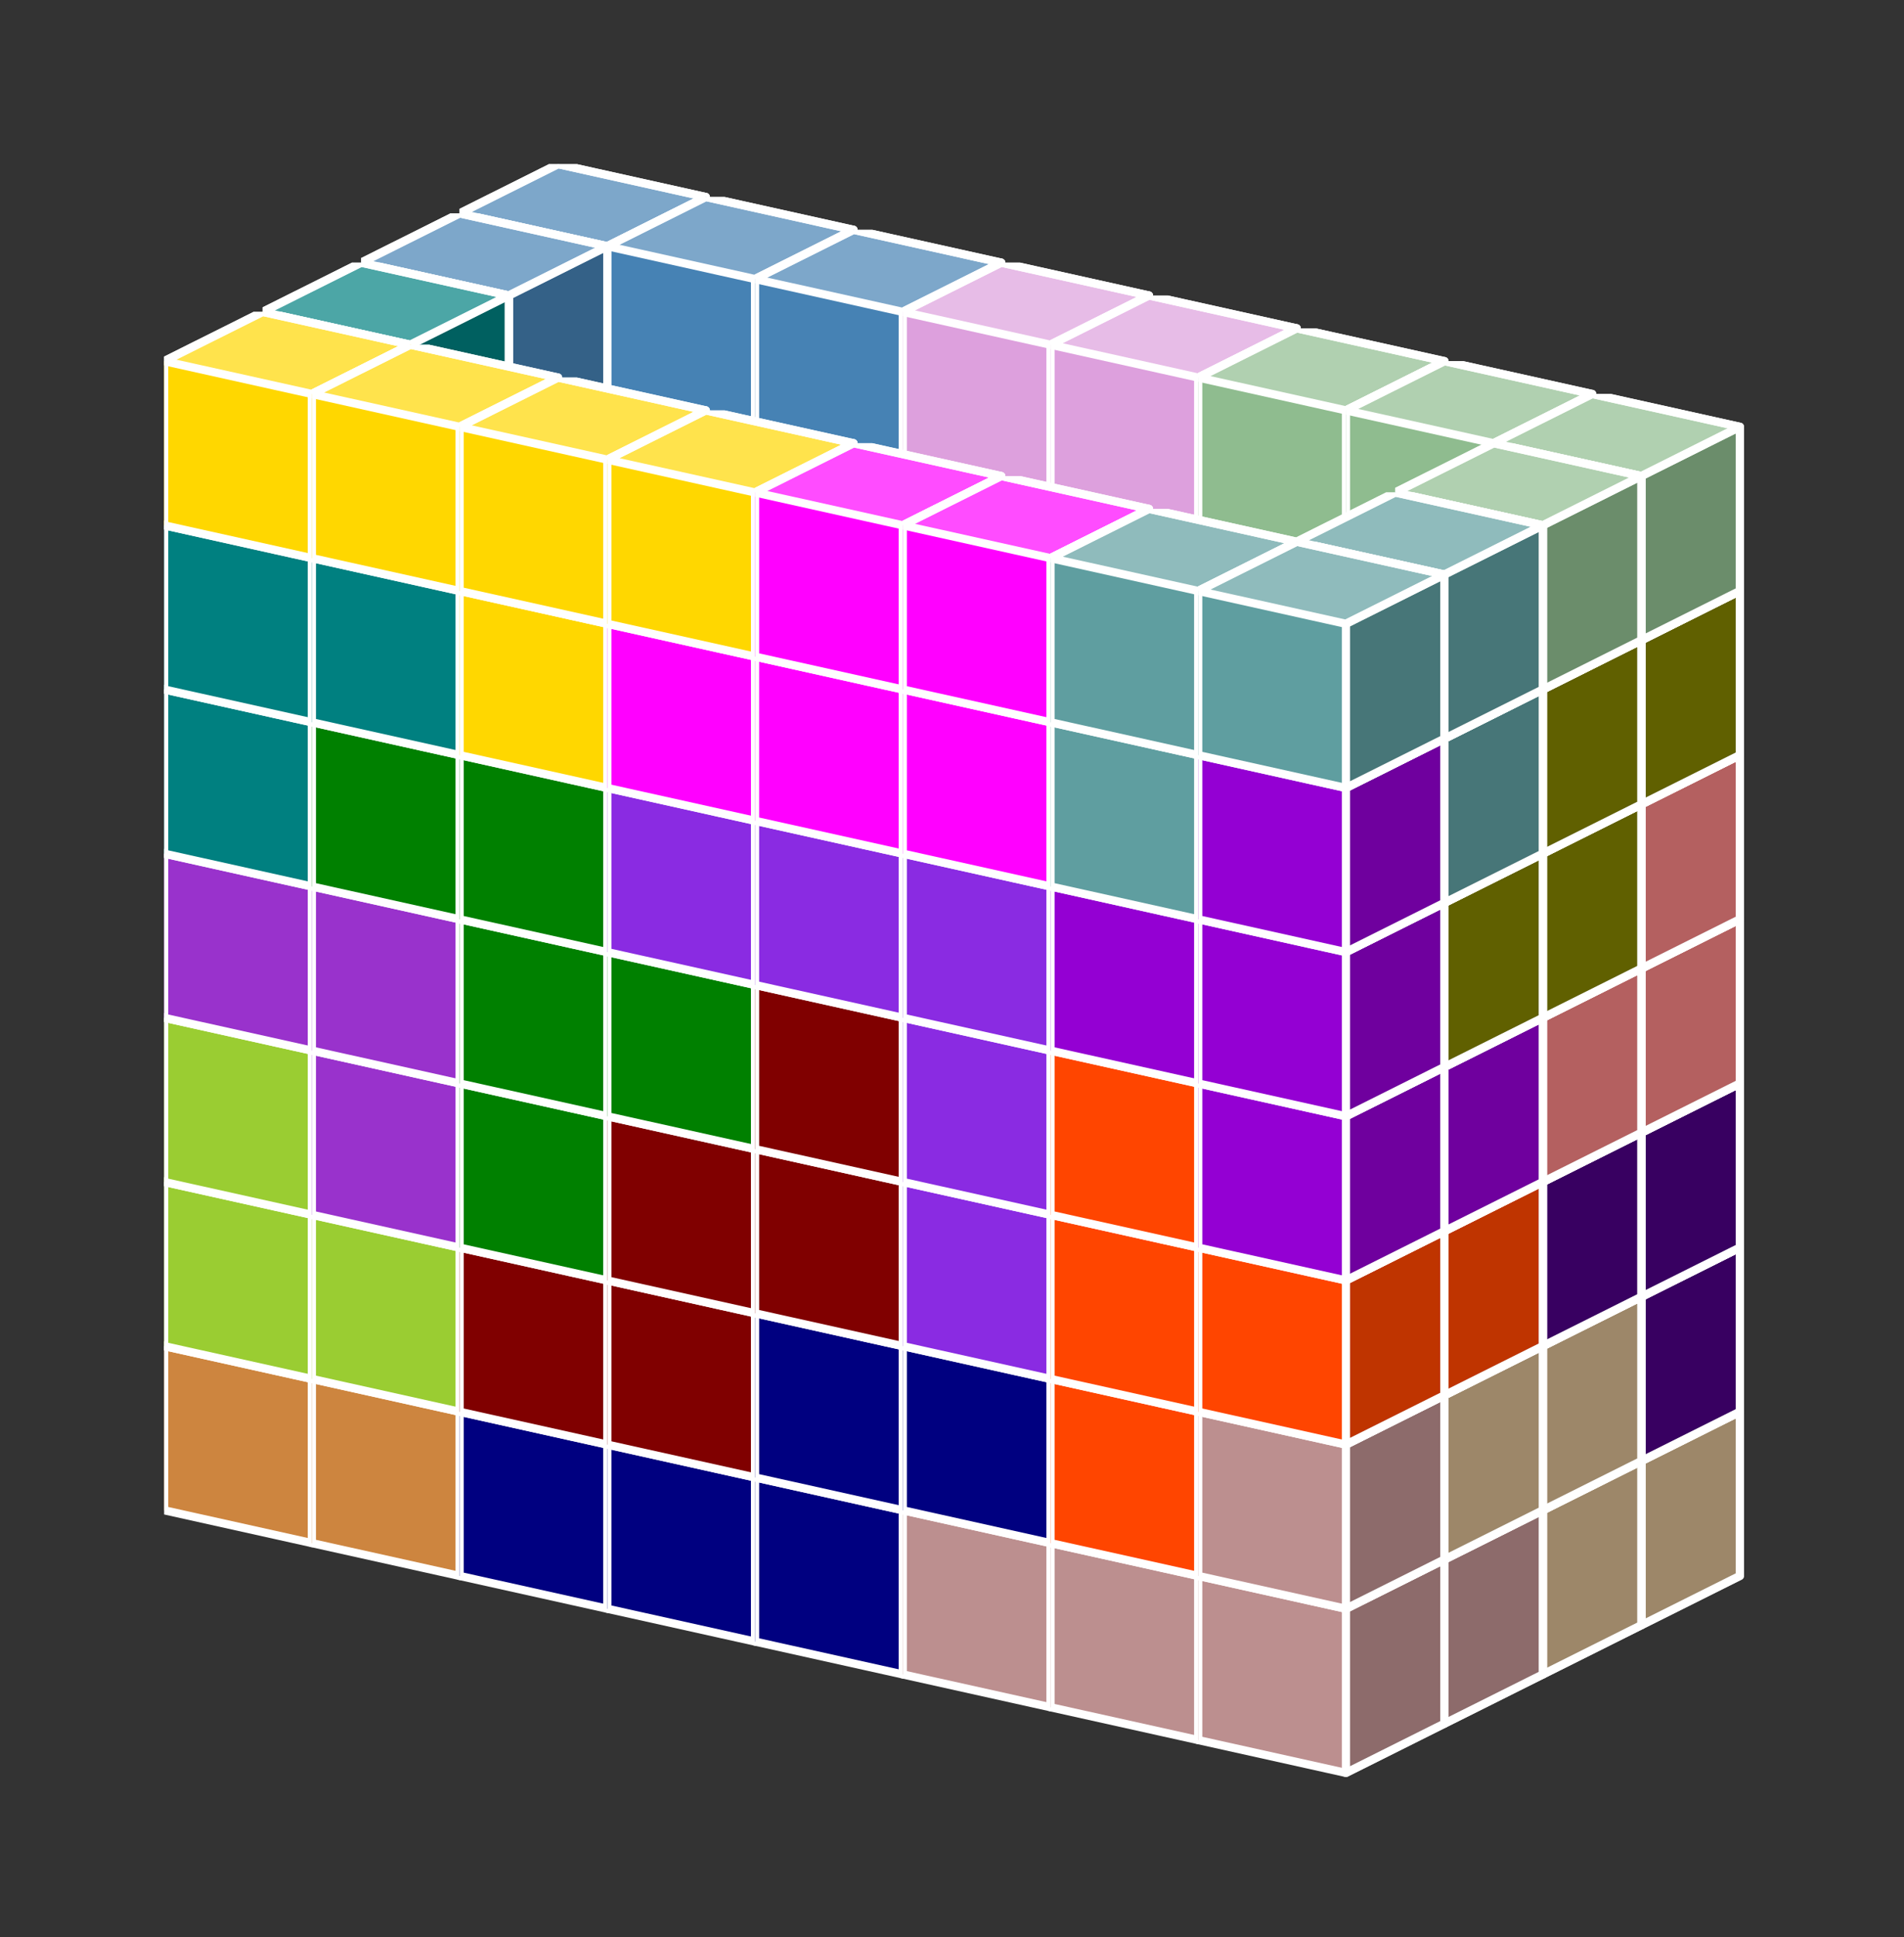 <?xml version="1.0" standalone="no"?>
<!-- Created by Polyform Puzzler (http://puzzler.sourceforge.net/) -->
<svg width="116.000" height="118.000"
     viewBox="0 0 116.000 118.000"
     xmlns="http://www.w3.org/2000/svg"
     xmlns:xlink="http://www.w3.org/1999/xlink">
<rect x="0" y="0" width="116.000" height="118.000" fill="#333333" stroke="none"/>
<defs>
<symbol id="cube0">
<polygon fill="gray" stroke="white"
         stroke-width="0.5" stroke-linejoin="round"
         points="0,13 9,15 15,12 15,2 6,0 0,3" />
<polygon fill="black" fill-opacity="0.25" stroke="white"
         stroke-width="0.5" stroke-linejoin="round"
         points="9,15 15,12 15,2 9,5" />
<polygon fill="white" fill-opacity="0.30" stroke="white"
         stroke-width="0.5" stroke-linejoin="round"
         points="0,3 9,5 15,2 6,0" />
</symbol>
<symbol id="cube1">
<polygon fill="black" stroke="white"
         stroke-width="0.5" stroke-linejoin="round"
         points="0,13 9,15 15,12 15,2 6,0 0,3" />
<polygon fill="black" fill-opacity="0.25" stroke="white"
         stroke-width="0.5" stroke-linejoin="round"
         points="9,15 15,12 15,2 9,5" />
<polygon fill="white" fill-opacity="0.30" stroke="white"
         stroke-width="0.5" stroke-linejoin="round"
         points="0,3 9,5 15,2 6,0" />
</symbol>
<symbol id="cubeA5">
<polygon fill="cadetblue" stroke="white"
         stroke-width="0.5" stroke-linejoin="round"
         points="0,13 9,15 15,12 15,2 6,0 0,3" />
<polygon fill="black" fill-opacity="0.25" stroke="white"
         stroke-width="0.5" stroke-linejoin="round"
         points="9,15 15,12 15,2 9,5" />
<polygon fill="white" fill-opacity="0.30" stroke="white"
         stroke-width="0.5" stroke-linejoin="round"
         points="0,3 9,5 15,2 6,0" />
</symbol>
<symbol id="cubeF5">
<polygon fill="green" stroke="white"
         stroke-width="0.5" stroke-linejoin="round"
         points="0,13 9,15 15,12 15,2 6,0 0,3" />
<polygon fill="black" fill-opacity="0.25" stroke="white"
         stroke-width="0.5" stroke-linejoin="round"
         points="9,15 15,12 15,2 9,5" />
<polygon fill="white" fill-opacity="0.30" stroke="white"
         stroke-width="0.5" stroke-linejoin="round"
         points="0,3 9,5 15,2 6,0" />
</symbol>
<symbol id="cubeI5">
<polygon fill="blue" stroke="white"
         stroke-width="0.5" stroke-linejoin="round"
         points="0,13 9,15 15,12 15,2 6,0 0,3" />
<polygon fill="black" fill-opacity="0.25" stroke="white"
         stroke-width="0.5" stroke-linejoin="round"
         points="9,15 15,12 15,2 9,5" />
<polygon fill="white" fill-opacity="0.30" stroke="white"
         stroke-width="0.5" stroke-linejoin="round"
         points="0,3 9,5 15,2 6,0" />
</symbol>
<symbol id="cubeJ15">
<polygon fill="steelblue" stroke="white"
         stroke-width="0.5" stroke-linejoin="round"
         points="0,13 9,15 15,12 15,2 6,0 0,3" />
<polygon fill="black" fill-opacity="0.25" stroke="white"
         stroke-width="0.5" stroke-linejoin="round"
         points="9,15 15,12 15,2 9,5" />
<polygon fill="white" fill-opacity="0.30" stroke="white"
         stroke-width="0.5" stroke-linejoin="round"
         points="0,3 9,5 15,2 6,0" />
</symbol>
<symbol id="cubeJ25">
<polygon fill="darkviolet" stroke="white"
         stroke-width="0.5" stroke-linejoin="round"
         points="0,13 9,15 15,12 15,2 6,0 0,3" />
<polygon fill="black" fill-opacity="0.25" stroke="white"
         stroke-width="0.5" stroke-linejoin="round"
         points="9,15 15,12 15,2 9,5" />
<polygon fill="white" fill-opacity="0.30" stroke="white"
         stroke-width="0.5" stroke-linejoin="round"
         points="0,3 9,5 15,2 6,0" />
</symbol>
<symbol id="cubeJ45">
<polygon fill="lightcoral" stroke="white"
         stroke-width="0.5" stroke-linejoin="round"
         points="0,13 9,15 15,12 15,2 6,0 0,3" />
<polygon fill="black" fill-opacity="0.25" stroke="white"
         stroke-width="0.5" stroke-linejoin="round"
         points="9,15 15,12 15,2 9,5" />
<polygon fill="white" fill-opacity="0.30" stroke="white"
         stroke-width="0.5" stroke-linejoin="round"
         points="0,3 9,5 15,2 6,0" />
</symbol>
<symbol id="cubeL15">
<polygon fill="darkseagreen" stroke="white"
         stroke-width="0.5" stroke-linejoin="round"
         points="0,13 9,15 15,12 15,2 6,0 0,3" />
<polygon fill="black" fill-opacity="0.25" stroke="white"
         stroke-width="0.5" stroke-linejoin="round"
         points="9,15 15,12 15,2 9,5" />
<polygon fill="white" fill-opacity="0.30" stroke="white"
         stroke-width="0.5" stroke-linejoin="round"
         points="0,3 9,5 15,2 6,0" />
</symbol>
<symbol id="cubeL25">
<polygon fill="peru" stroke="white"
         stroke-width="0.5" stroke-linejoin="round"
         points="0,13 9,15 15,12 15,2 6,0 0,3" />
<polygon fill="black" fill-opacity="0.25" stroke="white"
         stroke-width="0.5" stroke-linejoin="round"
         points="9,15 15,12 15,2 9,5" />
<polygon fill="white" fill-opacity="0.30" stroke="white"
         stroke-width="0.5" stroke-linejoin="round"
         points="0,3 9,5 15,2 6,0" />
</symbol>
<symbol id="cubeL35">
<polygon fill="rosybrown" stroke="white"
         stroke-width="0.5" stroke-linejoin="round"
         points="0,13 9,15 15,12 15,2 6,0 0,3" />
<polygon fill="black" fill-opacity="0.25" stroke="white"
         stroke-width="0.5" stroke-linejoin="round"
         points="9,15 15,12 15,2 9,5" />
<polygon fill="white" fill-opacity="0.30" stroke="white"
         stroke-width="0.5" stroke-linejoin="round"
         points="0,3 9,5 15,2 6,0" />
</symbol>
<symbol id="cubeL45">
<polygon fill="yellowgreen" stroke="white"
         stroke-width="0.5" stroke-linejoin="round"
         points="0,13 9,15 15,12 15,2 6,0 0,3" />
<polygon fill="black" fill-opacity="0.25" stroke="white"
         stroke-width="0.5" stroke-linejoin="round"
         points="9,15 15,12 15,2 9,5" />
<polygon fill="white" fill-opacity="0.30" stroke="white"
         stroke-width="0.5" stroke-linejoin="round"
         points="0,3 9,5 15,2 6,0" />
</symbol>
<symbol id="cubeL5">
<polygon fill="lime" stroke="white"
         stroke-width="0.5" stroke-linejoin="round"
         points="0,13 9,15 15,12 15,2 6,0 0,3" />
<polygon fill="black" fill-opacity="0.25" stroke="white"
         stroke-width="0.5" stroke-linejoin="round"
         points="9,15 15,12 15,2 9,5" />
<polygon fill="white" fill-opacity="0.30" stroke="white"
         stroke-width="0.5" stroke-linejoin="round"
         points="0,3 9,5 15,2 6,0" />
</symbol>
<symbol id="cubeN15">
<polygon fill="olive" stroke="white"
         stroke-width="0.5" stroke-linejoin="round"
         points="0,13 9,15 15,12 15,2 6,0 0,3" />
<polygon fill="black" fill-opacity="0.25" stroke="white"
         stroke-width="0.5" stroke-linejoin="round"
         points="9,15 15,12 15,2 9,5" />
<polygon fill="white" fill-opacity="0.30" stroke="white"
         stroke-width="0.5" stroke-linejoin="round"
         points="0,3 9,5 15,2 6,0" />
</symbol>
<symbol id="cubeN25">
<polygon fill="teal" stroke="white"
         stroke-width="0.5" stroke-linejoin="round"
         points="0,13 9,15 15,12 15,2 6,0 0,3" />
<polygon fill="black" fill-opacity="0.25" stroke="white"
         stroke-width="0.5" stroke-linejoin="round"
         points="9,15 15,12 15,2 9,5" />
<polygon fill="white" fill-opacity="0.30" stroke="white"
         stroke-width="0.5" stroke-linejoin="round"
         points="0,3 9,5 15,2 6,0" />
</symbol>
<symbol id="cubeN5">
<polygon fill="navy" stroke="white"
         stroke-width="0.5" stroke-linejoin="round"
         points="0,13 9,15 15,12 15,2 6,0 0,3" />
<polygon fill="black" fill-opacity="0.25" stroke="white"
         stroke-width="0.5" stroke-linejoin="round"
         points="9,15 15,12 15,2 9,5" />
<polygon fill="white" fill-opacity="0.30" stroke="white"
         stroke-width="0.5" stroke-linejoin="round"
         points="0,3 9,5 15,2 6,0" />
</symbol>
<symbol id="cubeP5">
<polygon fill="magenta" stroke="white"
         stroke-width="0.5" stroke-linejoin="round"
         points="0,13 9,15 15,12 15,2 6,0 0,3" />
<polygon fill="black" fill-opacity="0.25" stroke="white"
         stroke-width="0.5" stroke-linejoin="round"
         points="9,15 15,12 15,2 9,5" />
<polygon fill="white" fill-opacity="0.30" stroke="white"
         stroke-width="0.5" stroke-linejoin="round"
         points="0,3 9,5 15,2 6,0" />
</symbol>
<symbol id="cubeQ5">
<polygon fill="thistle" stroke="white"
         stroke-width="0.5" stroke-linejoin="round"
         points="0,13 9,15 15,12 15,2 6,0 0,3" />
<polygon fill="black" fill-opacity="0.25" stroke="white"
         stroke-width="0.5" stroke-linejoin="round"
         points="9,15 15,12 15,2 9,5" />
<polygon fill="white" fill-opacity="0.30" stroke="white"
         stroke-width="0.5" stroke-linejoin="round"
         points="0,3 9,5 15,2 6,0" />
</symbol>
<symbol id="cubeS15">
<polygon fill="tan" stroke="white"
         stroke-width="0.5" stroke-linejoin="round"
         points="0,13 9,15 15,12 15,2 6,0 0,3" />
<polygon fill="black" fill-opacity="0.25" stroke="white"
         stroke-width="0.5" stroke-linejoin="round"
         points="9,15 15,12 15,2 9,5" />
<polygon fill="white" fill-opacity="0.30" stroke="white"
         stroke-width="0.5" stroke-linejoin="round"
         points="0,3 9,5 15,2 6,0" />
</symbol>
<symbol id="cubeS25">
<polygon fill="indigo" stroke="white"
         stroke-width="0.5" stroke-linejoin="round"
         points="0,13 9,15 15,12 15,2 6,0 0,3" />
<polygon fill="black" fill-opacity="0.25" stroke="white"
         stroke-width="0.5" stroke-linejoin="round"
         points="9,15 15,12 15,2 9,5" />
<polygon fill="white" fill-opacity="0.30" stroke="white"
         stroke-width="0.5" stroke-linejoin="round"
         points="0,3 9,5 15,2 6,0" />
</symbol>
<symbol id="cubeT15">
<polygon fill="darkkhaki" stroke="white"
         stroke-width="0.5" stroke-linejoin="round"
         points="0,13 9,15 15,12 15,2 6,0 0,3" />
<polygon fill="black" fill-opacity="0.25" stroke="white"
         stroke-width="0.5" stroke-linejoin="round"
         points="9,15 15,12 15,2 9,5" />
<polygon fill="white" fill-opacity="0.30" stroke="white"
         stroke-width="0.5" stroke-linejoin="round"
         points="0,3 9,5 15,2 6,0" />
</symbol>
<symbol id="cubeT25">
<polygon fill="orangered" stroke="white"
         stroke-width="0.5" stroke-linejoin="round"
         points="0,13 9,15 15,12 15,2 6,0 0,3" />
<polygon fill="black" fill-opacity="0.25" stroke="white"
         stroke-width="0.5" stroke-linejoin="round"
         points="9,15 15,12 15,2 9,5" />
<polygon fill="white" fill-opacity="0.30" stroke="white"
         stroke-width="0.5" stroke-linejoin="round"
         points="0,3 9,5 15,2 6,0" />
</symbol>
<symbol id="cubeT5">
<polygon fill="darkorange" stroke="white"
         stroke-width="0.5" stroke-linejoin="round"
         points="0,13 9,15 15,12 15,2 6,0 0,3" />
<polygon fill="black" fill-opacity="0.25" stroke="white"
         stroke-width="0.5" stroke-linejoin="round"
         points="9,15 15,12 15,2 9,5" />
<polygon fill="white" fill-opacity="0.30" stroke="white"
         stroke-width="0.5" stroke-linejoin="round"
         points="0,3 9,5 15,2 6,0" />
</symbol>
<symbol id="cubeU5">
<polygon fill="turquoise" stroke="white"
         stroke-width="0.5" stroke-linejoin="round"
         points="0,13 9,15 15,12 15,2 6,0 0,3" />
<polygon fill="black" fill-opacity="0.25" stroke="white"
         stroke-width="0.5" stroke-linejoin="round"
         points="9,15 15,12 15,2 9,5" />
<polygon fill="white" fill-opacity="0.30" stroke="white"
         stroke-width="0.5" stroke-linejoin="round"
         points="0,3 9,5 15,2 6,0" />
</symbol>
<symbol id="cubeV15">
<polygon fill="darkorchid" stroke="white"
         stroke-width="0.5" stroke-linejoin="round"
         points="0,13 9,15 15,12 15,2 6,0 0,3" />
<polygon fill="black" fill-opacity="0.25" stroke="white"
         stroke-width="0.5" stroke-linejoin="round"
         points="9,15 15,12 15,2 9,5" />
<polygon fill="white" fill-opacity="0.30" stroke="white"
         stroke-width="0.5" stroke-linejoin="round"
         points="0,3 9,5 15,2 6,0" />
</symbol>
<symbol id="cubeV25">
<polygon fill="tomato" stroke="white"
         stroke-width="0.5" stroke-linejoin="round"
         points="0,13 9,15 15,12 15,2 6,0 0,3" />
<polygon fill="black" fill-opacity="0.25" stroke="white"
         stroke-width="0.5" stroke-linejoin="round"
         points="9,15 15,12 15,2 9,5" />
<polygon fill="white" fill-opacity="0.30" stroke="white"
         stroke-width="0.5" stroke-linejoin="round"
         points="0,3 9,5 15,2 6,0" />
</symbol>
<symbol id="cubeV5">
<polygon fill="blueviolet" stroke="white"
         stroke-width="0.5" stroke-linejoin="round"
         points="0,13 9,15 15,12 15,2 6,0 0,3" />
<polygon fill="black" fill-opacity="0.25" stroke="white"
         stroke-width="0.5" stroke-linejoin="round"
         points="9,15 15,12 15,2 9,5" />
<polygon fill="white" fill-opacity="0.30" stroke="white"
         stroke-width="0.5" stroke-linejoin="round"
         points="0,3 9,5 15,2 6,0" />
</symbol>
<symbol id="cubeW5">
<polygon fill="maroon" stroke="white"
         stroke-width="0.5" stroke-linejoin="round"
         points="0,13 9,15 15,12 15,2 6,0 0,3" />
<polygon fill="black" fill-opacity="0.25" stroke="white"
         stroke-width="0.5" stroke-linejoin="round"
         points="9,15 15,12 15,2 9,5" />
<polygon fill="white" fill-opacity="0.30" stroke="white"
         stroke-width="0.5" stroke-linejoin="round"
         points="0,3 9,5 15,2 6,0" />
</symbol>
<symbol id="cubeX5">
<polygon fill="red" stroke="white"
         stroke-width="0.5" stroke-linejoin="round"
         points="0,13 9,15 15,12 15,2 6,0 0,3" />
<polygon fill="black" fill-opacity="0.25" stroke="white"
         stroke-width="0.5" stroke-linejoin="round"
         points="9,15 15,12 15,2 9,5" />
<polygon fill="white" fill-opacity="0.30" stroke="white"
         stroke-width="0.5" stroke-linejoin="round"
         points="0,3 9,5 15,2 6,0" />
</symbol>
<symbol id="cubeY5">
<polygon fill="gold" stroke="white"
         stroke-width="0.5" stroke-linejoin="round"
         points="0,13 9,15 15,12 15,2 6,0 0,3" />
<polygon fill="black" fill-opacity="0.25" stroke="white"
         stroke-width="0.5" stroke-linejoin="round"
         points="9,15 15,12 15,2 9,5" />
<polygon fill="white" fill-opacity="0.30" stroke="white"
         stroke-width="0.5" stroke-linejoin="round"
         points="0,3 9,5 15,2 6,0" />
</symbol>
<symbol id="cubeZ5">
<polygon fill="plum" stroke="white"
         stroke-width="0.5" stroke-linejoin="round"
         points="0,13 9,15 15,12 15,2 6,0 0,3" />
<polygon fill="black" fill-opacity="0.25" stroke="white"
         stroke-width="0.5" stroke-linejoin="round"
         points="9,15 15,12 15,2 9,5" />
<polygon fill="white" fill-opacity="0.30" stroke="white"
         stroke-width="0.5" stroke-linejoin="round"
         points="0,3 9,5 15,2 6,0" />
</symbol>
</defs>
<g>
<use xlink:href="#cubeT15" x="28.000" y="70.000" />
<use xlink:href="#cubeL5" x="37.000" y="72.000" />
<use xlink:href="#cubeL5" x="46.000" y="74.000" />
<use xlink:href="#cubeU5" x="55.000" y="76.000" />
<use xlink:href="#cubeU5" x="64.000" y="78.000" />
<use xlink:href="#cubeX5" x="73.000" y="80.000" />
<use xlink:href="#cubeS15" x="82.000" y="82.000" />
<use xlink:href="#cubeS15" x="91.000" y="84.000" />
<use xlink:href="#cubeT15" x="28.000" y="60.000" />
<use xlink:href="#cubeT15" x="37.000" y="62.000" />
<use xlink:href="#cubeL5" x="46.000" y="64.000" />
<use xlink:href="#cubeU5" x="55.000" y="66.000" />
<use xlink:href="#cubeX5" x="64.000" y="68.000" />
<use xlink:href="#cubeX5" x="73.000" y="70.000" />
<use xlink:href="#cubeX5" x="82.000" y="72.000" />
<use xlink:href="#cubeS25" x="91.000" y="74.000" />
<use xlink:href="#cubeT15" x="28.000" y="50.000" />
<use xlink:href="#cubeV25" x="37.000" y="52.000" />
<use xlink:href="#cubeL5" x="46.000" y="54.000" />
<use xlink:href="#cubeU5" x="55.000" y="56.000" />
<use xlink:href="#cubeU5" x="64.000" y="58.000" />
<use xlink:href="#cubeX5" x="73.000" y="60.000" />
<use xlink:href="#cubeS25" x="82.000" y="62.000" />
<use xlink:href="#cubeS25" x="91.000" y="64.000" />
<use xlink:href="#cubeV25" x="28.000" y="40.000" />
<use xlink:href="#cubeV25" x="37.000" y="42.000" />
<use xlink:href="#cubeL5" x="46.000" y="44.000" />
<use xlink:href="#cubeT5" x="55.000" y="46.000" />
<use xlink:href="#cubeT5" x="64.000" y="48.000" />
<use xlink:href="#cubeT5" x="73.000" y="50.000" />
<use xlink:href="#cubeS25" x="82.000" y="52.000" />
<use xlink:href="#cubeJ45" x="91.000" y="54.000" />
<use xlink:href="#cubeQ5" x="28.000" y="30.000" />
<use xlink:href="#cubeQ5" x="37.000" y="32.000" />
<use xlink:href="#cubeZ5" x="46.000" y="34.000" />
<use xlink:href="#cubeZ5" x="55.000" y="36.000" />
<use xlink:href="#cubeT5" x="64.000" y="38.000" />
<use xlink:href="#cubeJ45" x="73.000" y="40.000" />
<use xlink:href="#cubeJ45" x="82.000" y="42.000" />
<use xlink:href="#cubeJ45" x="91.000" y="44.000" />
<use xlink:href="#cubeQ5" x="28.000" y="20.000" />
<use xlink:href="#cubeQ5" x="37.000" y="22.000" />
<use xlink:href="#cubeJ15" x="46.000" y="24.000" />
<use xlink:href="#cubeZ5" x="55.000" y="26.000" />
<use xlink:href="#cubeT5" x="64.000" y="28.000" />
<use xlink:href="#cubeL15" x="73.000" y="30.000" />
<use xlink:href="#cubeN15" x="82.000" y="32.000" />
<use xlink:href="#cubeN15" x="91.000" y="34.000" />
<use xlink:href="#cubeJ15" x="28.000" y="10.000" />
<use xlink:href="#cubeJ15" x="37.000" y="12.000" />
<use xlink:href="#cubeJ15" x="46.000" y="14.000" />
<use xlink:href="#cubeZ5" x="55.000" y="16.000" />
<use xlink:href="#cubeZ5" x="64.000" y="18.000" />
<use xlink:href="#cubeL15" x="73.000" y="20.000" />
<use xlink:href="#cubeL15" x="82.000" y="22.000" />
<use xlink:href="#cubeL15" x="91.000" y="24.000" />
<use xlink:href="#cubeL25" x="22.000" y="73.000" />
<use xlink:href="#cubeS15" x="85.000" y="87.000" />
<use xlink:href="#cubeT15" x="22.000" y="63.000" />
<use xlink:href="#cubeS15" x="85.000" y="77.000" />
<use xlink:href="#cubeL45" x="22.000" y="53.000" />
<use xlink:href="#cubeS25" x="85.000" y="67.000" />
<use xlink:href="#cubeV25" x="22.000" y="43.000" />
<use xlink:href="#cubeJ45" x="85.000" y="57.000" />
<use xlink:href="#cubeV25" x="22.000" y="33.000" />
<use xlink:href="#cubeN15" x="85.000" y="47.000" />
<use xlink:href="#cubeQ5" x="22.000" y="23.000" />
<use xlink:href="#cubeN15" x="85.000" y="37.000" />
<use xlink:href="#cubeJ15" x="22.000" y="13.000" />
<use xlink:href="#cubeL15" x="85.000" y="27.000" />
<use xlink:href="#cubeL25" x="16.000" y="76.000" />
<use xlink:href="#cubeL35" x="79.000" y="90.000" />
<use xlink:href="#cubeL25" x="16.000" y="66.000" />
<use xlink:href="#cubeS15" x="79.000" y="80.000" />
<use xlink:href="#cubeL45" x="16.000" y="56.000" />
<use xlink:href="#cubeT25" x="79.000" y="70.000" />
<use xlink:href="#cubeV15" x="16.000" y="46.000" />
<use xlink:href="#cubeJ25" x="79.000" y="60.000" />
<use xlink:href="#cubeV15" x="16.000" y="36.000" />
<use xlink:href="#cubeN15" x="79.000" y="50.000" />
<use xlink:href="#cubeN25" x="16.000" y="26.000" />
<use xlink:href="#cubeA5" x="79.000" y="40.000" />
<use xlink:href="#cubeN25" x="16.000" y="16.000" />
<use xlink:href="#cubeA5" x="79.000" y="30.000" />
<use xlink:href="#cubeL25" x="10.000" y="79.000" />
<use xlink:href="#cubeL25" x="19.000" y="81.000" />
<use xlink:href="#cubeN5" x="28.000" y="83.000" />
<use xlink:href="#cubeN5" x="37.000" y="85.000" />
<use xlink:href="#cubeN5" x="46.000" y="87.000" />
<use xlink:href="#cubeL35" x="55.000" y="89.000" />
<use xlink:href="#cubeL35" x="64.000" y="91.000" />
<use xlink:href="#cubeL35" x="73.000" y="93.000" />
<use xlink:href="#cubeL45" x="10.000" y="69.000" />
<use xlink:href="#cubeL45" x="19.000" y="71.000" />
<use xlink:href="#cubeW5" x="28.000" y="73.000" />
<use xlink:href="#cubeW5" x="37.000" y="75.000" />
<use xlink:href="#cubeN5" x="46.000" y="77.000" />
<use xlink:href="#cubeN5" x="55.000" y="79.000" />
<use xlink:href="#cubeT25" x="64.000" y="81.000" />
<use xlink:href="#cubeL35" x="73.000" y="83.000" />
<use xlink:href="#cubeL45" x="10.000" y="59.000" />
<use xlink:href="#cubeV15" x="19.000" y="61.000" />
<use xlink:href="#cubeF5" x="28.000" y="63.000" />
<use xlink:href="#cubeW5" x="37.000" y="65.000" />
<use xlink:href="#cubeW5" x="46.000" y="67.000" />
<use xlink:href="#cubeV5" x="55.000" y="69.000" />
<use xlink:href="#cubeT25" x="64.000" y="71.000" />
<use xlink:href="#cubeT25" x="73.000" y="73.000" />
<use xlink:href="#cubeV15" x="10.000" y="49.000" />
<use xlink:href="#cubeV15" x="19.000" y="51.000" />
<use xlink:href="#cubeF5" x="28.000" y="53.000" />
<use xlink:href="#cubeF5" x="37.000" y="55.000" />
<use xlink:href="#cubeW5" x="46.000" y="57.000" />
<use xlink:href="#cubeV5" x="55.000" y="59.000" />
<use xlink:href="#cubeT25" x="64.000" y="61.000" />
<use xlink:href="#cubeJ25" x="73.000" y="63.000" />
<use xlink:href="#cubeN25" x="10.000" y="39.000" />
<use xlink:href="#cubeF5" x="19.000" y="41.000" />
<use xlink:href="#cubeF5" x="28.000" y="43.000" />
<use xlink:href="#cubeV5" x="37.000" y="45.000" />
<use xlink:href="#cubeV5" x="46.000" y="47.000" />
<use xlink:href="#cubeV5" x="55.000" y="49.000" />
<use xlink:href="#cubeJ25" x="64.000" y="51.000" />
<use xlink:href="#cubeJ25" x="73.000" y="53.000" />
<use xlink:href="#cubeN25" x="10.000" y="29.000" />
<use xlink:href="#cubeN25" x="19.000" y="31.000" />
<use xlink:href="#cubeY5" x="28.000" y="33.000" />
<use xlink:href="#cubeP5" x="37.000" y="35.000" />
<use xlink:href="#cubeP5" x="46.000" y="37.000" />
<use xlink:href="#cubeP5" x="55.000" y="39.000" />
<use xlink:href="#cubeA5" x="64.000" y="41.000" />
<use xlink:href="#cubeJ25" x="73.000" y="43.000" />
<use xlink:href="#cubeY5" x="10.000" y="19.000" />
<use xlink:href="#cubeY5" x="19.000" y="21.000" />
<use xlink:href="#cubeY5" x="28.000" y="23.000" />
<use xlink:href="#cubeY5" x="37.000" y="25.000" />
<use xlink:href="#cubeP5" x="46.000" y="27.000" />
<use xlink:href="#cubeP5" x="55.000" y="29.000" />
<use xlink:href="#cubeA5" x="64.000" y="31.000" />
<use xlink:href="#cubeA5" x="73.000" y="33.000" />
</g>
</svg>
